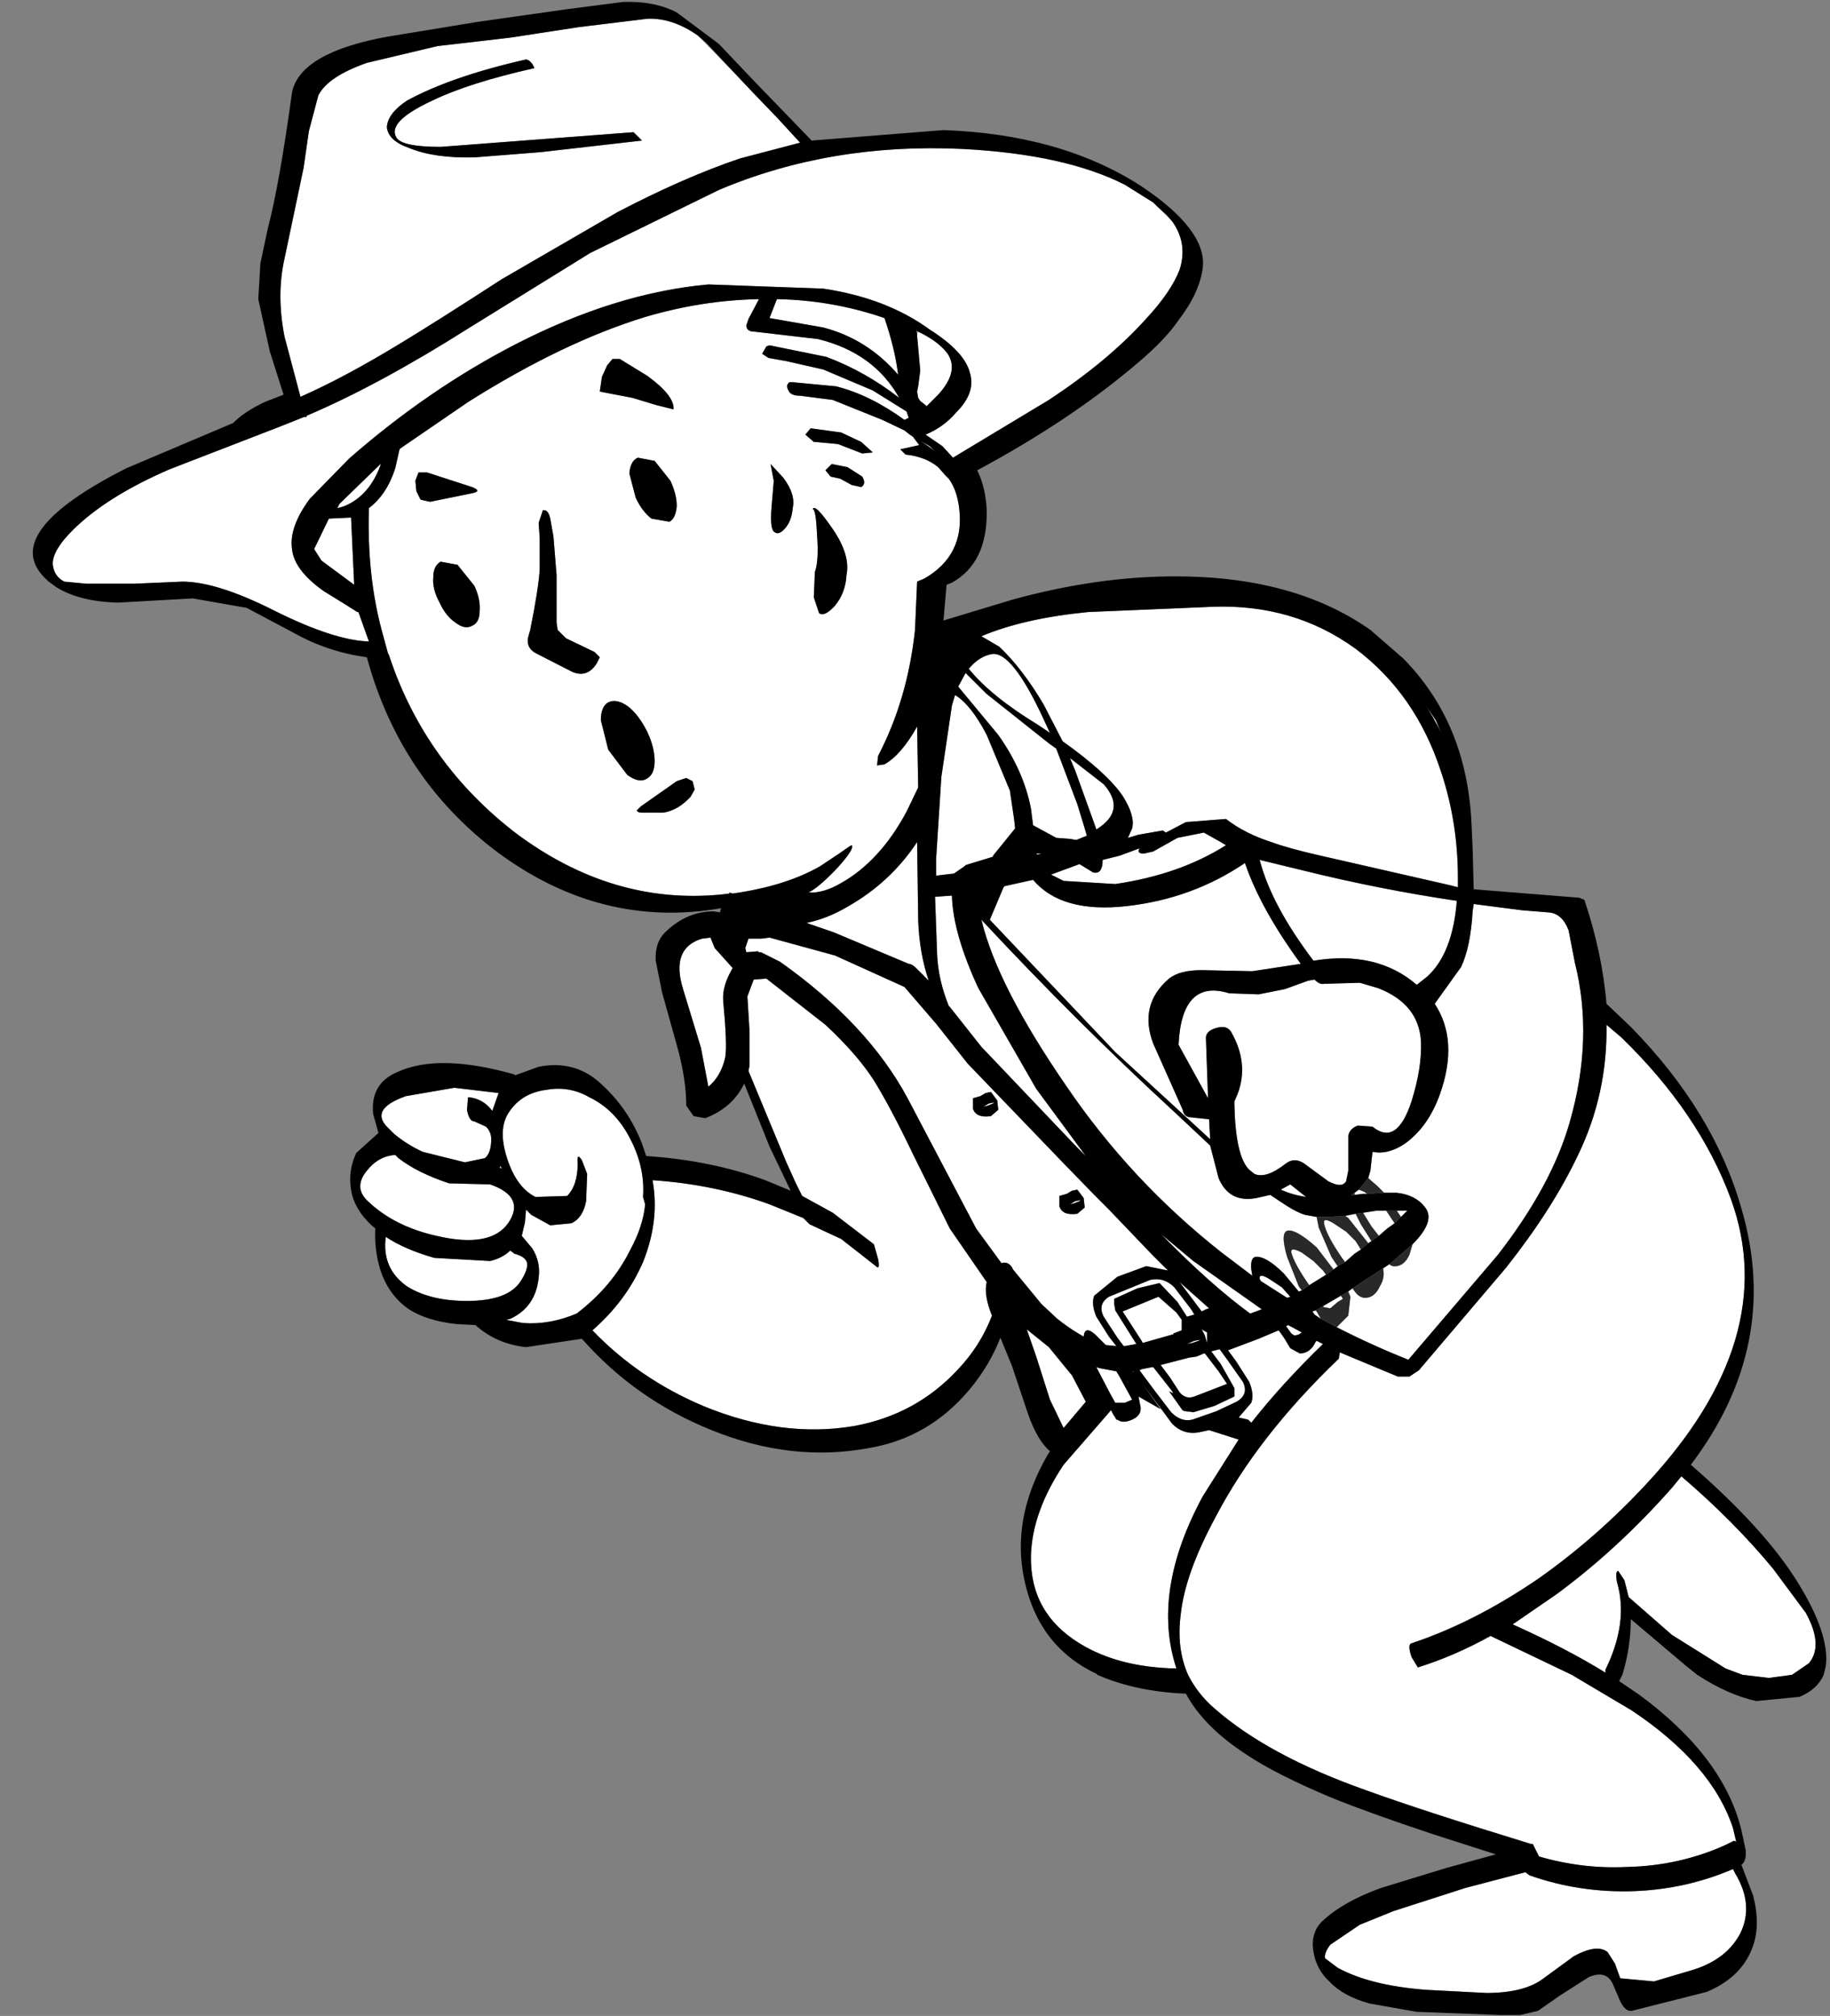 <?xml version="1.0" encoding="UTF-8"?>
<svg xmlns="http://www.w3.org/2000/svg" xmlns:xlink="http://www.w3.org/1999/xlink" width="128pt" height="141pt" viewBox="0 0 128 141" version="1.1">
<rect x="0" y="0" width="128" height="141" fill="#808080" stroke="none"/>
<g id="surface1">
<path style=" stroke:none;fill-rule:nonzero;fill:rgb(100%,100%,100%);fill-opacity:1;" d="M 80.887 14.387 L 81.992 15.488 C 82.727 16.516 82.898 17.641 82.508 18.867 C 82.113 19.895 81.328 21.047 80.148 22.316 C 78.379 24.277 76.117 26.16 73.363 27.973 L 66.656 32.012 L 65.918 31.207 L 64.738 30.398 C 65.574 30.055 66.285 29.539 66.875 28.855 C 67.809 27.926 68.129 26.996 67.836 26.062 C 67.59 25.086 66.656 24.082 65.031 23.051 C 63.016 21.582 60.535 20.629 57.586 20.188 L 49.547 19.895 C 45.223 20.285 40.727 21.68 36.055 24.082 C 31.977 26.188 28.094 28.855 24.406 32.086 L 21.676 34.879 C 20.695 36.199 20.277 37.375 20.426 38.402 C 20.523 39.383 21.258 40.363 22.637 41.34 L 24.184 42.297 L 24.996 42.809 L 25.07 42.809 L 25.805 44.867 C 24.184 44.816 21.996 44.109 19.246 42.738 C 16.539 41.367 14.379 40.68 12.754 40.68 L 9.363 40.828 L 6.047 40.828 L 4.496 40.68 C 4.008 40.434 3.734 40.02 3.688 39.43 C 3.688 38.793 4.152 38.012 5.086 37.082 C 6.66 35.516 8.922 34.094 11.871 32.82 L 19.465 29.883 L 21.309 29.148 C 21.406 29.199 21.457 29.172 21.457 29.074 C 24.797 27.656 28.559 25.625 32.738 22.98 L 41.289 17.691 L 50.285 13.285 C 55.496 11.082 61.172 10.125 67.316 10.418 C 72.086 10.664 75.871 11.496 78.672 12.918 L 80.664 14.164 L 80.887 14.387 M 3.098 40.387 L 3.391 40.68 L 3.906 41.047 L 3.098 40.387 M 84.203 58.234 L 85.383 58.895 L 85.75 59.117 C 83.59 60.488 81.008 61.391 78.008 61.832 L 74.395 61.613 L 73.512 61.172 L 75.504 60.438 L 76.461 61.023 C 76.902 61.125 77.125 60.828 77.125 60.145 L 78.305 59.852 L 79.703 59.336 C 79.559 59.582 79.656 59.703 80 59.703 L 80.664 59.555 L 82.359 58.602 L 84.203 58.234 M 81.547 58.234 L 81.328 58.086 L 79.633 58.383 L 78.895 58.602 L 79.188 57.941 C 79.336 57.352 79.113 56.594 78.523 55.664 C 77.789 54.586 76.387 53.312 74.324 51.844 L 72.996 49.273 C 72.012 47.609 70.98 46.262 69.898 45.234 L 68.645 44.5 C 70.613 43.668 73.094 43.105 76.094 42.809 L 84.793 42.441 C 88.578 42.297 91.922 43.273 94.82 45.379 C 97.621 47.484 99.613 50.352 100.793 53.973 C 101.578 56.324 101.973 58.797 101.973 61.391 L 101.973 62.055 L 101.383 61.906 L 92.387 59.852 C 90.863 59.508 89.707 59.188 88.922 58.895 C 87.691 58.504 86.637 57.965 85.75 57.281 L 82.949 57.5 L 81.547 58.234 M 90.984 67.414 L 87.594 67.93 L 84.055 67.855 C 83.023 67.855 82.262 68.051 81.77 68.445 C 80.344 69.668 79.977 71.184 80.664 72.996 L 82.727 77.625 C 82.777 77.918 82.926 78.09 83.172 78.137 L 84.57 78.285 L 84.645 79.68 L 78.008 73.586 L 69.234 64.332 L 70.195 62.055 L 70.266 61.98 L 72.258 61.539 C 73.586 63.105 75.773 63.719 78.82 63.375 C 81.867 63.031 84.621 62.027 87.078 60.363 C 87.816 62.52 89.117 64.867 90.984 67.414 M 91.133 60.879 C 94.672 61.758 98.262 62.469 101.898 63.008 C 101.703 65.457 101.016 67.219 99.836 68.297 L 99.098 68.883 C 97.23 67.27 94.82 66.707 91.871 67.195 C 89.906 64.602 88.652 62.25 88.109 60.145 L 91.133 60.879 M 101.676 53.312 C 101.039 51.551 100.203 49.961 99.172 48.539 L 100.426 50.375 L 101.676 53.312 M 95.703 82.398 L 95.852 81.883 L 96 80.562 C 96.738 80.711 97.5 80.512 98.285 79.977 C 99.367 79.191 100.18 78.039 100.719 76.523 C 101.605 74.027 101.48 71.922 100.352 70.207 L 102.195 67.637 C 102.637 66.707 102.906 65.406 103.004 63.742 L 103.078 63.23 L 106.469 63.668 L 108.312 63.816 C 108.953 63.863 109.418 64.281 109.715 65.066 L 110.156 67.34 C 111.043 70.867 110.918 74.59 109.789 78.504 C 108.953 81.445 107.281 84.527 104.773 87.762 L 98.508 95.105 C 96.785 94.418 95.113 93.66 93.492 92.828 L 94.305 92.02 L 94.453 90.699 L 94.305 90.332 L 94.598 90.109 L 94.82 90.406 C 95.016 90.648 95.238 90.773 95.484 90.773 C 95.926 90.773 96.27 90.504 96.516 89.965 C 96.762 89.57 96.836 89.156 96.738 88.715 L 97.18 88.422 C 97.277 88.52 97.402 88.566 97.547 88.566 C 97.992 88.566 98.336 88.301 98.582 87.762 L 98.801 87.027 C 99.883 85.949 100.18 85.09 99.688 84.457 C 99.246 83.867 98.582 83.523 97.695 83.426 L 96.812 83.426 L 96.367 82.984 L 95.703 82.398 M 92.387 92.242 L 91.945 91.945 L 91.797 91.727 L 92.02 91.652 L 92.094 91.727 L 92.387 92.242 M 92.535 91.359 L 93.789 90.625 L 93.934 90.844 L 93.566 91.066 L 93.051 91.508 L 92.609 91.434 L 92.535 91.359 M 95.633 83.5 L 95.336 83.5 L 94.746 83.574 L 94.746 83.426 L 95.043 83.207 L 95.41 83.352 L 95.633 83.5 M 113.402 72.555 C 117.039 76.082 119.594 79.852 121.07 83.867 C 123.43 90.379 121.461 97.016 115.172 103.773 C 112.859 106.27 110.352 108.473 107.648 110.383 C 104.652 112.438 101.676 113.957 98.727 114.938 C 98.531 114.984 98.531 115.305 98.727 115.891 L 99.172 116.625 C 100.891 116.086 102.586 115.352 104.258 114.422 L 109.934 117.141 L 114.137 119.637 C 117.875 122.133 120.234 124.875 121.215 127.863 L 121.438 128.816 L 121.289 128.746 L 120.699 129.039 C 118.539 130.016 116.227 130.531 113.77 130.582 C 111.703 130.68 109.664 130.434 107.648 129.848 L 107.207 128.965 L 107.059 128.965 C 101.949 127.398 98.113 126.148 95.559 125.219 C 90.984 123.602 87.445 121.691 84.941 119.488 C 84.152 118.805 83.539 118.02 83.098 117.141 C 82.555 115.914 82.383 114.52 82.582 112.953 C 82.777 111.043 83.59 108.766 85.016 106.121 C 86.98 102.352 89.855 98.656 93.641 95.031 L 93.715 94.59 L 97.77 96.281 L 98.582 96.281 L 99.246 95.84 L 105.363 88.641 C 107.527 85.898 109.199 83.281 110.379 80.781 C 111.754 77.941 112.418 74.906 112.367 71.676 L 113.402 72.555 M 96.367 69.105 C 98.285 69.84 99.293 71.086 99.391 72.852 C 99.441 74.074 99.219 75.469 98.727 77.035 C 98.039 79.141 97.129 79.73 96 78.801 L 94.969 78.727 C 94.574 78.875 94.352 79.117 94.305 79.461 L 94.305 81.883 L 94.156 82.617 C 93.961 82.961 93.543 82.961 92.902 82.617 L 91.207 81.371 C 90.766 81.078 90.348 81.078 89.953 81.371 C 89.02 82.105 88.281 82.352 87.742 82.105 L 87.375 81.812 C 86.734 81.176 86.391 79.656 86.34 77.258 L 86.34 77.035 L 86.562 76.523 C 87.102 75.102 86.957 73.66 86.121 72.188 C 85.922 71.848 85.578 71.75 85.086 71.895 C 84.547 72.043 84.301 72.312 84.352 72.703 L 84.496 76.816 L 82.434 73.07 C 82.582 69.984 83.762 68.785 85.973 69.473 L 88.035 69.547 L 89.879 69.18 L 91.504 68.59 L 91.945 68.516 C 92.191 68.762 92.41 68.859 92.609 68.812 L 95.113 68.738 L 96.367 69.105 M 94.082 88.273 L 93.863 87.98 C 93.125 86.902 92.707 86.094 92.609 85.559 C 92.559 85.262 92.781 85.262 93.273 85.559 L 94.156 86.145 L 94.82 86.805 L 95.188 87.395 L 94.746 87.688 L 94.082 88.273 M 95.703 86.953 L 94.305 85.191 L 94.082 85.043 L 94.82 84.895 L 95.188 85.629 L 95.926 86.805 L 95.703 86.953 M 92.094 85.117 L 92.238 85.852 L 93.125 87.906 L 93.566 88.566 L 93.273 88.789 L 92.094 87.246 C 91.16 86.414 90.496 86.023 90.102 86.07 C 89.707 86.121 89.684 86.73 90.027 87.906 L 90.84 89.965 L 91.059 90.258 L 90.84 90.332 L 89.805 89.082 C 88.973 88.25 88.309 87.859 87.816 87.906 C 87.57 87.957 87.473 88.25 87.52 88.789 L 87.594 89.23 L 85.457 87.613 C 81.23 84.285 77.617 80.414 74.617 76.008 C 71.375 71.309 69.383 67.414 68.645 64.332 C 73.168 69.18 77.664 73.66 82.137 77.77 L 84.645 80.121 L 85.234 82.398 C 85.727 83.574 86.613 84.039 87.891 83.793 L 88.848 83.574 L 89.953 84.309 C 90.496 84.652 90.938 84.871 91.281 84.969 L 92.094 85.117 M 96.441 86.438 L 95.926 85.777 L 95.336 84.824 L 96.297 84.676 L 96.957 84.676 L 97.547 85.559 L 97.031 85.926 L 96.441 86.438 M 97.695 84.676 L 98.434 84.676 L 97.992 85.117 L 97.695 84.676 M 89.586 83.207 L 90.25 82.84 L 91.355 83.719 C 90.715 83.621 90.125 83.453 89.586 83.207 M 91.574 89.891 C 90.887 88.91 90.469 88.152 90.324 87.613 C 90.273 87.32 90.52 87.32 91.059 87.613 L 91.871 88.199 L 92.535 88.863 L 92.754 89.156 L 91.574 89.891 M 89.66 90.039 L 90.25 90.699 L 90.027 90.773 L 88.184 89.598 L 88.109 89.449 C 88.062 89.156 88.281 89.156 88.773 89.449 L 89.66 90.039 M 88.035 93.637 L 89.438 93.047 L 89.805 93.562 L 90.25 94.297 L 90.914 94.664 C 91.402 94.664 91.773 94.395 92.02 93.855 L 92.094 93.781 L 92.535 94.004 C 90.617 95.863 88.945 97.699 87.52 99.512 L 87.301 99.293 L 86.637 99.145 L 87.52 98.117 C 87.668 97.727 87.617 97.234 87.375 96.648 L 86.488 95.254 L 85.898 94.445 L 88.035 93.637 M 85.309 94.371 L 85.898 95.18 L 86.93 96.648 C 87.227 97.234 87.078 97.699 86.488 98.043 L 85.086 98.703 L 83.613 99.219 C 83.023 99.465 82.457 99.316 81.918 98.777 L 80.738 97.234 L 79.703 95.84 L 79.852 95.766 L 80.59 95.621 L 80.664 95.621 L 81.992 97.309 L 82.066 97.457 L 81.77 97.309 L 82.656 98.559 C 82.703 98.656 82.801 98.703 82.949 98.703 L 83.172 98.777 L 83.023 98.703 L 83.465 98.777 L 84.941 98.336 L 86.34 97.676 L 86.34 97.09 L 85.383 95.398 L 84.719 94.516 L 85.309 94.371 M 90.84 93.344 L 90.543 93.414 L 90.324 93.27 L 89.953 92.754 L 90.102 92.68 L 91.059 93.195 L 90.84 93.344 M 87.445 91.875 C 85.629 90.551 83.59 88.738 81.328 86.438 L 81.18 86.293 L 83.465 88.199 L 88.258 91.578 L 87.445 91.875 M 78.156 89.301 L 76.535 90.625 C 76.387 91.016 76.438 91.508 76.684 92.094 L 77.566 93.488 L 78.082 94.148 L 77.344 94.078 L 76.609 93.344 C 76.117 92.902 75.848 92.949 75.797 93.488 L 75.43 93.27 C 74.938 92.977 74.445 92.633 73.953 92.242 L 72.848 91.211 L 70.855 88.789 L 70.785 88.641 C 70.586 88.348 70.34 88.25 70.047 88.348 L 68.277 85.926 L 63.484 76.816 C 61.617 73.34 58.641 70.156 54.562 67.27 L 53.234 66.605 L 53.086 66.605 L 53.016 66.535 L 52.203 66.605 L 52.129 66.312 L 52.352 65.652 L 53.234 65.652 L 53.824 65.578 L 58.395 66.828 L 63.262 69.031 L 65.477 71.602 L 67.688 74.395 L 74.469 81.445 L 76.684 83.719 L 77.566 84.602 L 80.59 87.762 L 81.695 88.863 L 80.223 88.566 L 80.148 88.566 L 78.156 89.301 M 78.008 91.652 L 79.484 94.004 L 78.672 94.148 L 78.598 94.148 L 78.156 93.562 L 77.199 92.094 C 76.902 91.508 77.027 91.039 77.566 90.699 L 80.441 89.523 C 81.082 89.375 81.648 89.547 82.137 90.039 L 83.316 91.578 L 83.539 91.945 L 83.023 92.094 L 82.359 91.066 L 81.105 89.742 L 79.559 90.109 L 77.934 90.844 L 77.934 91.211 L 78.008 91.652 M 79.926 93.93 L 79.852 93.781 L 78.523 91.727 L 81.031 90.699 L 82.285 91.801 L 82.656 92.312 L 82.656 93.047 L 82.066 93.27 L 82.066 93.344 L 81.992 93.344 L 79.926 93.93 M 84.055 91.727 L 83.391 90.844 L 82.508 89.672 L 84.57 91.508 L 84.352 91.578 L 84.055 91.727 M 84.426 93.195 L 84.426 93.93 L 84.277 93.414 L 84.055 92.977 L 84.426 93.195 M 83.836 93.781 L 83.391 93.93 L 83.023 94.004 L 83.539 93.781 L 83.98 93.711 L 83.836 93.781 M 84.203 94.664 L 84.277 94.664 L 85.234 95.914 L 85.824 96.793 L 83.539 97.676 C 83.145 97.824 82.801 97.727 82.508 97.383 L 81.844 96.355 L 81.18 95.473 L 83.172 94.957 L 83.688 94.883 L 84.203 94.664 M 79.262 95.914 L 80.738 97.895 L 81.992 99.586 C 82.531 100.125 83.172 100.32 83.906 100.172 L 84.57 100.027 L 86.637 100.688 L 84.129 104.652 C 81.719 109.109 81.105 113.125 82.285 116.699 C 79.582 116.648 77.32 116.062 75.504 114.938 C 73.191 113.516 72.062 111.484 72.109 108.84 C 72.16 106.785 72.922 104.652 74.395 102.449 L 77.715 98.629 L 77.863 98.926 L 78.008 99.145 L 78.082 99.293 L 78.156 99.293 C 78.402 99.488 78.746 99.488 79.188 99.293 C 79.633 99.098 79.828 98.801 79.777 98.41 L 79.633 97.676 L 81.18 98.559 L 79.336 95.988 L 79.188 95.914 L 79.262 95.914 M 78.305 96.281 L 79.188 97.895 L 78.672 98.117 L 78.008 98.117 L 77.641 97.457 L 76.684 95.621 L 76.902 95.691 L 78.082 95.914 L 78.305 96.281 M 97.477 133.664 L 102.488 132.051 L 106.691 130.949 L 106.984 131.168 C 109.344 132 111.805 132.367 114.359 132.27 C 116.77 132.172 119.055 131.656 121.215 130.727 L 121.363 131.02 C 122.25 132.488 122.371 133.887 121.734 135.207 C 121.094 136.434 119.988 137.289 118.414 137.777 L 115.688 138.586 L 113.328 138.367 L 112.957 137.336 L 112.441 136.531 C 111.949 136.137 111.164 136.234 110.082 136.824 L 107.871 138.441 C 106.984 139.074 105.684 139.395 103.965 139.395 L 99.762 139.176 C 97.156 138.977 95.09 138.465 93.566 137.633 L 92.684 136.969 C 92.633 136.727 92.754 136.406 93.051 136.016 L 95.113 134.621 L 97.477 133.664 M 126.305 112.805 C 127.141 114.324 127.215 115.5 126.523 116.332 L 125.344 117.141 L 123.723 117.359 L 121.879 117.141 L 120.699 116.699 L 116.941 114.348 L 113.918 111.703 L 113.621 110.527 L 113.18 109.867 C 113.031 109.918 113.008 110.188 113.105 110.676 C 113.648 112.535 113.375 114.57 112.297 116.773 L 112.297 116.992 C 110.477 115.867 108.312 114.738 105.805 113.613 L 108.902 111.484 C 111.754 109.379 114.434 106.906 116.941 104.066 L 117.605 103.258 C 120.062 105.363 122.199 107.52 124.02 109.723 L 126.305 112.805 M 51.465 5.203 L 52.645 6.453 L 54.34 8.215 L 55.965 9.98 L 51.762 11.082 C 49.156 11.961 46.305 13.211 43.207 14.828 L 35.098 19.527 C 32 21.535 29.641 23.027 28.02 24.008 C 25.363 25.625 23.027 26.871 21.016 27.754 L 19.906 23.566 C 19.516 21.609 19.516 19.773 19.906 18.059 L 21.234 11.742 L 21.605 9.172 L 22.266 6.672 C 22.711 5.793 23.84 5.035 25.66 4.398 L 30.598 3.223 L 35.688 2.633 L 40.48 1.898 L 45.273 1.312 C 46.453 1.262 47.633 1.656 48.812 2.488 L 51.465 5.203 M 54.34 20.922 C 56.945 20.973 59.453 21.414 61.863 22.246 C 62.352 23.664 62.672 24.988 62.82 26.211 C 61.395 24.547 59.648 23.445 57.586 22.906 L 53.824 22.246 L 54.34 20.922 M 53.309 24.742 L 53.75 25.035 L 55.004 25.258 L 57.586 25.844 L 61.051 27.312 L 63.41 28.781 L 63.559 29.223 L 63.262 29.367 C 61.641 28.195 60.043 27.41 58.469 27.02 L 55.375 26.727 L 55.227 26.727 C 55.027 26.871 55.004 27.066 55.152 27.312 C 55.25 27.559 55.52 27.68 55.965 27.68 L 58.25 27.973 L 61.715 29.367 L 63.262 30.105 L 63.633 30.398 L 63.852 30.543 L 64.297 31.133 L 62.969 31.426 L 63.336 31.793 C 64.27 31.891 65.031 32.184 65.621 32.676 L 66.137 33.262 L 66.359 33.48 C 66.754 34.02 67 34.73 67.098 35.613 C 67.344 37.766 66.531 39.383 64.664 40.461 L 64.148 40.68 L 64 44.059 C 63.656 47.289 62.797 50.227 61.418 52.871 L 61.344 53.535 L 61.863 53.461 C 62.648 53.02 63.41 52.137 64.148 50.816 L 64.223 55.074 L 63.41 56.766 C 62.18 59.066 60.656 60.73 58.84 61.758 C 58.004 62.25 57.242 62.469 56.555 62.422 L 56.699 62.348 C 57.191 62.055 57.832 61.492 58.617 60.656 C 59.402 59.777 59.723 59.262 59.574 59.117 L 59.43 59.188 L 58.691 59.703 L 57.363 60.586 C 55.742 61.516 53.703 62.152 51.246 62.496 L 51.023 62.422 L 51.023 62.496 L 50.434 62.566 C 45.371 63.059 40.602 61.637 36.129 58.309 C 31.902 55.074 28.953 50.988 27.281 46.043 L 27.207 45.82 L 27.133 45.676 L 26.691 44.059 C 26.004 41.465 25.707 38.625 25.805 35.539 C 26.641 34.902 27.258 33.973 27.648 32.746 L 27.945 31.426 L 28.02 31.352 L 32.738 28.121 C 37.16 25.328 41.289 23.348 45.125 22.172 C 47.777 21.387 50.434 20.973 53.086 20.922 L 52.352 22.316 L 52.203 22.758 C 52.203 23.051 52.398 23.199 52.793 23.199 L 57.215 23.715 C 59.82 24.352 61.715 25.723 62.895 27.828 C 61.32 26.602 59.625 25.648 57.805 24.961 L 53.824 24.152 L 53.605 24.227 L 53.309 24.742 M 56.996 30.91 L 58.617 31.059 L 60.312 31.719 L 61.051 31.645 L 60.238 30.91 L 58.84 30.25 L 56.699 29.957 L 56.332 30.398 L 56.922 30.91 L 56.996 30.91 M 64.148 23.348 L 64.223 23.199 C 65.156 23.641 65.844 24.152 66.285 24.742 C 66.828 25.574 66.605 26.527 65.621 27.605 L 64.812 28.414 L 64.738 28.34 L 64.367 28.047 L 64.223 27.828 L 64.148 27.387 L 64.223 27.02 L 64.367 25.918 L 64.148 23.492 L 64.148 23.348 M 65.031 31.207 L 65.402 31.574 L 65.031 31.277 L 64.367 30.84 L 65.031 31.207 M 36.719 4.176 C 33.277 4.961 30.523 5.914 28.461 7.039 C 27.574 7.629 27.109 8.242 27.059 8.879 C 27.109 9.512 27.625 10.004 28.609 10.348 C 29.789 10.836 31.312 11.055 33.18 11.008 L 37.824 10.641 L 44.902 9.832 L 44.312 9.246 L 30.82 10.273 C 29 10.273 27.969 10.051 27.723 9.613 C 27.281 8.879 28.117 8.02 30.23 7.039 C 31.949 6.207 34.336 5.449 37.383 4.766 L 37.234 4.469 C 37.039 4.227 36.867 4.129 36.719 4.176 M 42.469 25.551 L 42.102 26.359 L 41.953 27.387 L 42.691 27.531 L 44.238 27.828 L 45.934 28.34 L 47.113 28.633 C 47.164 28 46.551 27.215 45.273 26.285 L 43.355 25.109 L 42.84 25.109 L 42.469 25.551 M 44.609 32.012 C 44.266 32.16 44.066 32.527 44.02 33.113 L 44.461 34.805 C 44.754 35.441 45.125 35.93 45.566 36.273 L 46.82 36.492 C 47.113 36.348 47.289 35.98 47.336 35.391 C 47.336 34.852 47.188 34.266 46.895 33.629 L 45.789 32.234 L 44.609 32.012 M 38.711 37.523 L 38.488 36.273 C 38.391 35.832 38.219 35.637 37.973 35.688 L 37.676 36.566 L 37.75 37.668 L 37.75 39.797 C 37.703 40.68 37.48 42.102 37.086 44.059 L 36.941 44.574 C 36.84 45.062 37.016 45.43 37.457 45.676 L 40.035 46.996 C 40.727 47.289 41.289 47.094 41.734 46.41 L 41.953 45.969 L 41.586 45.602 L 39.594 44.645 L 39.004 44.059 L 38.93 43.543 L 38.93 40.238 L 38.711 37.523 M 33.031 34.07 L 29.863 33.043 L 29.273 33.043 L 29.051 33.629 L 29.125 34.363 L 29.418 34.949 L 30.082 35.098 L 32.957 34.512 C 33.5 34.414 33.523 34.266 33.031 34.07 M 33.18 40.973 L 32 39.504 L 30.82 39.285 C 30.477 39.48 30.305 39.848 30.305 40.387 C 30.254 40.926 30.402 41.512 30.746 42.148 C 31.043 42.785 31.41 43.25 31.852 43.543 C 32.297 43.887 32.688 43.961 33.031 43.766 C 33.375 43.617 33.547 43.273 33.547 42.738 C 33.598 42.199 33.477 41.609 33.18 40.973 M 42.543 49.125 C 42.199 49.324 42.027 49.738 42.027 50.375 L 42.543 52.434 L 43.871 54.195 C 44.41 54.586 44.855 54.684 45.199 54.488 C 45.59 54.293 45.789 53.875 45.789 53.238 C 45.789 52.602 45.617 51.918 45.273 51.184 C 44.879 50.398 44.438 49.812 43.945 49.422 C 43.402 49.027 42.938 48.93 42.543 49.125 M 26.617 32.527 C 26.176 33.75 25.488 34.633 24.555 35.172 C 24.207 35.367 23.891 35.488 23.594 35.539 L 23.742 35.246 L 26.617 32.453 L 26.617 32.527 M 24.555 36.199 L 24.773 40.902 L 22.488 39.211 L 21.973 38.402 L 23.004 36.273 L 24.555 36.199 M 44.535 56.691 C 44.582 56.789 44.707 56.84 44.902 56.84 L 46.379 56.84 C 47.066 56.742 47.703 56.375 48.297 55.738 L 48.59 55.223 L 48.441 54.637 L 48 54.414 L 47.336 54.637 L 44.828 56.398 L 44.535 56.691 M 66.801 48.613 C 67.539 49.055 68.277 49.984 69.016 51.402 L 70.637 55.297 L 70.93 57.281 L 71.004 57.941 L 69.457 59.852 L 69.457 59.922 L 67.762 60.438 L 67.539 60.512 L 67.465 60.586 L 66.727 61.098 L 65.477 61.246 L 65.477 60.07 L 65.844 54.34 L 66.582 49.348 L 66.801 48.613 M 69.016 48.539 L 73.363 51.992 L 73.879 52.359 L 75.355 56.25 L 75.871 57.941 L 76.02 58.453 L 75.281 58.75 L 74.84 58.676 L 73.879 58.602 L 72.258 57.719 L 72.109 56.543 C 71.766 54.781 71.004 53.066 69.824 51.402 L 67.023 48.023 L 67.539 47.07 L 69.016 48.539 M 69.383 45.746 C 70.316 45.602 71.52 47.117 72.996 50.301 L 73.438 51.258 L 72.555 50.668 C 70.391 49.348 68.793 48.051 67.762 46.777 C 68.25 46.188 68.793 45.848 69.383 45.746 M 60.312 33.336 L 59.281 32.676 L 58.176 32.453 L 57.734 32.895 L 58.102 33.336 L 58.766 33.48 L 59.574 33.922 L 60.238 34.07 C 60.484 33.922 60.512 33.68 60.312 33.336 M 54.785 33.41 L 53.898 32.453 L 54.121 33.629 L 53.973 35.391 C 53.875 36.52 53.949 37.129 54.195 37.227 C 54.391 37.375 54.637 37.277 54.93 36.934 C 55.227 36.59 55.398 36.125 55.445 35.539 C 55.594 34.902 55.375 34.191 54.785 33.41 M 56.996 40.02 L 56.922 41.781 L 57.289 42.883 C 57.535 43.078 57.906 42.906 58.395 42.371 C 58.887 41.781 59.16 41.07 59.207 40.238 C 59.402 39.309 59.086 38.23 58.25 37.008 C 57.414 35.785 56.945 35.32 56.848 35.613 C 56.996 35.613 57.094 36.199 57.145 37.375 C 57.242 38.598 57.191 39.48 56.996 40.02 M 49.695 65.578 L 49.992 66.312 L 51.246 67.707 C 50.754 68.543 50.531 69.301 50.582 69.984 C 50.777 72.043 50.828 73.363 50.727 73.953 C 50.531 74.832 50.137 75.52 49.547 76.008 L 49.031 73.293 L 47.777 69.18 C 47.188 67.27 47.633 66.094 49.105 65.652 L 49.695 65.578 M 56.406 64.551 C 57.387 64.355 58.371 63.965 59.355 63.375 C 61.32 62.25 62.918 60.758 64.148 58.895 L 64.223 64.332 C 64.27 65.848 64.516 67.27 64.957 68.59 L 64.074 67.707 C 63.879 67.512 63.703 67.414 63.559 67.414 L 58.324 65.211 L 56.406 64.551 M 74.84 53.02 L 77.199 54.855 C 78.281 56.078 78.109 57.133 76.684 58.016 L 76.609 57.793 L 75.207 53.902 L 74.84 53.02 M 65.547 62.715 L 66.582 62.641 C 66.629 64.402 67.246 66.559 68.426 69.105 L 72.48 76.156 L 75.945 80.855 L 75.355 80.27 L 68.645 73.219 L 66.434 70.426 L 66.359 70.352 C 65.867 69.129 65.598 67.93 65.547 66.754 L 65.402 62.715 L 65.547 62.715 M 72.48 59.703 L 72.848 59.703 L 72.555 59.777 L 72.48 59.703 M 68.57 76.668 L 68.055 76.816 L 68.055 77.551 C 68.203 77.992 68.621 78.164 69.309 78.066 L 69.824 77.625 L 69.75 76.965 L 69.309 76.375 L 68.941 76.449 L 68.57 76.668 M 69.16 77.184 L 69.531 77.109 L 69.457 77.184 L 69.086 77.332 L 68.793 77.402 L 69.16 77.184 M 74.617 83.5 L 74.102 83.648 L 74.102 84.383 C 74.25 84.824 74.668 84.992 75.355 84.895 L 75.871 84.457 L 75.797 83.793 L 75.355 83.207 L 74.984 83.281 L 74.617 83.5 M 74.84 84.234 L 75.207 84.016 L 75.574 83.941 L 75.504 84.016 L 75.133 84.16 L 74.84 84.234 M 61.125 75.566 C 61.91 76.84 62.82 78.555 63.852 80.711 L 66.434 85.926 L 69.016 89.672 C 68.867 90.258 68.988 91.039 69.383 92.02 C 68.84 93.441 68.031 94.715 66.949 95.84 C 65.031 97.895 62.648 99.195 59.797 99.73 C 56.406 100.32 52.867 99.855 49.18 98.336 C 46.18 97.062 43.602 95.301 41.438 93.047 C 43.012 91.676 44.191 90.086 44.977 88.273 C 45.762 86.316 45.984 84.406 45.641 82.547 C 48.539 82.742 51.27 83.305 53.824 84.234 L 56.184 85.191 L 56.625 85.629 L 58.84 86.66 L 61.273 88.566 C 61.469 88.766 61.52 88.594 61.418 88.055 L 61.125 87.027 L 58.25 84.824 L 56.109 83.648 L 55.668 82.766 L 55.004 81.297 L 52.352 74.906 L 52.426 74.539 L 52.426 72.117 L 52.277 69.691 L 52.719 68.516 L 53.605 68.445 L 57.734 71.676 C 59.207 73.047 60.34 74.344 61.125 75.566 M 71.816 92.977 L 73.363 94.223 L 74.984 96.207 L 75.945 98.043 L 74.395 99.879 L 73.438 97.895 L 72.48 94.883 L 71.816 92.977 M 35.613 77.77 C 36.203 76.891 37.062 76.375 38.195 76.23 C 39.273 76.031 40.281 76.203 41.215 76.742 C 42.445 77.332 43.402 78.309 44.094 79.68 C 44.781 81.004 45.074 82.352 44.977 83.719 L 45.125 84.234 C 45.027 85.262 44.684 86.316 44.094 87.395 C 43.258 89.105 42.004 90.602 40.332 91.875 C 39.055 92.41 37.801 92.633 36.57 92.535 L 35.391 92.312 L 35.688 92.242 C 36.867 91.703 37.531 90.746 37.676 89.375 C 37.777 88.641 37.629 87.957 37.234 87.32 L 36.496 86.438 L 36.719 85.484 L 36.793 84.602 L 37.16 84.969 L 38.488 85.703 L 39.965 85.559 C 40.504 85.312 40.848 84.797 40.996 84.016 L 41.07 82.105 L 40.699 81.148 C 40.453 80.758 40.355 80.832 40.406 81.371 C 40.406 82.398 40.16 83.156 39.668 83.648 L 37.457 83.719 C 36.57 83.281 35.906 82.375 35.465 81.004 C 35.023 79.633 35.07 78.555 35.613 77.77 M 33.18 78.434 L 33.992 78.801 C 34.238 79.043 34.359 79.34 34.359 79.68 C 34.359 80.316 34.211 80.758 33.918 81.004 L 32.516 81.297 L 29.566 80.562 C 28.828 80.219 28.164 79.805 27.574 79.312 L 27.355 79.094 L 27.059 78.801 C 26.273 77.969 26.715 77.258 28.387 76.668 L 31.777 76.082 L 34.875 76.449 L 34.434 77.699 C 33.992 77.109 33.426 76.793 32.738 76.742 L 32.664 77.625 C 32.762 78.164 32.934 78.434 33.18 78.434 M 34.949 81.664 L 35.023 81.516 L 35.023 81.59 L 35.098 81.738 L 34.949 81.664 M 35.539 85.559 C 34.703 86.73 33.031 87.027 30.523 86.438 C 28.559 85.996 26.961 85.191 25.734 84.016 C 25.043 83.379 25.02 82.668 25.66 81.883 C 26.199 81.199 26.863 80.832 27.648 80.781 L 27.871 81.004 C 28.754 81.688 29.934 82.277 31.41 82.766 L 34.285 82.84 C 35.957 83.426 36.375 84.332 35.539 85.559 M 30.379 87.98 L 34.285 88.199 C 34.875 88.055 35.344 87.809 35.688 87.465 L 35.98 87.688 C 36.523 87.832 36.816 88.055 36.867 88.348 C 36.914 88.641 36.77 89.059 36.426 89.598 C 35.836 90.527 34.582 90.992 32.664 90.992 C 30.941 90.992 29.543 90.648 28.461 89.965 C 27.281 89.133 26.789 87.98 26.984 86.512 C 27.871 87.098 29 87.59 30.379 87.98 "/>
<path style=" stroke:none;fill-rule:nonzero;fill:rgb(0%,0%,0%);fill-opacity:1;" d="M 81.992 15.488 L 81.621 15.047 L 80.887 14.387 L 80.664 14.164 L 78.672 12.918 C 75.871 11.496 72.086 10.664 67.316 10.418 C 61.172 10.125 55.496 11.082 50.285 13.285 L 41.289 17.691 L 32.738 22.98 C 28.559 25.625 24.797 27.656 21.457 29.074 C 21.457 29.172 21.406 29.199 21.309 29.148 L 19.465 29.883 L 11.871 32.82 C 8.922 34.094 6.66 35.516 5.086 37.082 C 4.152 38.012 3.688 38.793 3.688 39.43 C 3.734 40.02 4.008 40.434 4.496 40.68 L 6.047 40.828 L 9.363 40.828 L 12.754 40.68 C 14.379 40.68 16.539 41.367 19.246 42.738 C 21.996 44.109 24.184 44.816 25.805 44.867 L 25.07 42.809 L 24.996 42.809 L 24.184 42.297 L 22.637 41.34 C 21.258 40.363 20.523 39.383 20.426 38.402 C 20.277 37.375 20.695 36.199 21.676 34.879 L 24.406 32.086 C 28.094 28.855 31.977 26.188 36.055 24.082 C 40.727 21.68 45.223 20.285 49.547 19.895 L 57.586 20.188 C 60.535 20.629 63.016 21.582 65.031 23.051 C 66.656 24.082 67.59 25.086 67.836 26.062 C 68.129 26.996 67.809 27.926 66.875 28.855 C 66.285 29.539 65.574 30.055 64.738 30.398 L 65.918 31.207 L 66.656 32.012 L 73.363 27.973 C 76.117 26.16 78.379 24.277 80.148 22.316 C 81.328 21.047 82.113 19.895 82.508 18.867 C 82.898 17.641 82.727 16.516 81.992 15.488 M 3.098 40.387 C 1.031 38.281 2.949 35.734 8.848 32.746 L 16.297 29.59 C 16.836 29.051 17.574 28.562 18.508 28.121 L 19.836 27.605 L 18.875 24.594 L 18.066 20.922 L 18.211 18.426 L 18.727 16 C 19.27 13.945 19.836 10.762 20.426 6.453 C 20.816 4.594 23.055 3.297 27.133 2.559 L 33.402 1.531 L 39.594 0.652 L 43.574 0.137 C 45.051 0.086 46.305 0.332 47.336 0.871 L 50.285 3.074 L 52.793 5.719 L 56.773 9.832 L 65.992 9.098 C 71.445 9.293 76.043 10.59 79.777 12.988 C 82.875 15.047 84.324 16.957 84.129 18.719 C 83.98 19.895 83.418 21.117 82.434 22.391 C 81.844 23.273 80.887 24.277 79.559 25.402 C 76.461 28.047 72.727 30.543 68.352 32.895 C 68.742 33.68 68.965 34.609 69.016 35.688 C 69.062 38.133 68.25 39.824 66.582 40.754 L 66.211 40.902 L 65.992 43.398 L 70.855 41.93 C 74.789 40.852 78.574 40.312 82.211 40.312 C 87.766 40.312 92.312 41.562 95.852 44.059 L 98.137 46.043 C 101.137 49.078 102.734 52.969 102.93 57.719 L 103.004 59.336 L 103.078 62.199 L 110.453 62.789 L 110.82 62.934 C 111.656 65.434 112.172 67.855 112.367 70.207 L 114.066 71.82 C 117.949 75.789 120.527 80.023 121.805 84.527 C 123.676 90.895 122.496 96.867 118.266 102.449 C 121.758 105.484 124.266 108.254 125.789 110.75 C 127.262 113.148 127.902 115.082 127.703 116.551 L 127.559 117.141 C 127.262 117.824 126.699 118.34 125.863 118.684 L 122.84 118.977 C 121.512 118.684 120.137 118.07 118.711 117.141 L 117.973 116.551 L 114.066 113.246 C 114.066 114.57 113.867 115.867 113.477 117.141 L 113.254 117.582 L 114.656 118.535 C 118.586 121.426 120.973 124.582 121.805 128.012 L 122.102 129.406 C 122.152 129.895 122.051 130.238 121.805 130.434 L 122.617 132.562 C 122.914 133.691 122.961 134.695 122.766 135.574 C 122.371 137.289 121.242 138.539 119.375 139.32 L 114.137 140.645 C 113.844 140.691 113.574 140.473 113.328 139.98 L 112.887 138.953 C 112.59 138.121 112 137.902 111.113 138.293 L 109.051 139.613 L 107.574 140.645 L 106.324 140.938 L 104.996 140.938 L 99.098 140.715 L 95.777 140.129 C 94.551 139.785 93.617 139.273 92.977 138.586 C 92.387 138.047 92.02 137.363 91.871 136.531 C 91.723 135.648 91.922 134.938 92.461 134.398 C 93.445 133.469 94.82 132.688 96.59 132.051 L 101.16 130.652 L 104.625 129.699 L 100.277 128.305 C 97.328 127.324 94.941 126.469 93.125 125.734 C 90.566 124.656 88.625 123.676 87.301 122.797 C 85.234 121.473 83.785 120.027 82.949 118.461 C 80.59 118.363 78.523 117.922 76.754 117.141 L 76.684 117.066 C 73.781 115.695 72.062 113.27 71.52 109.793 C 71.129 107.199 71.691 104.555 73.215 101.863 L 73.438 101.496 C 72.848 101.004 72.332 100.125 71.891 98.852 L 70.785 95.547 L 69.973 93.562 C 69.48 94.836 68.77 96.035 67.836 97.16 C 65.965 99.414 63.633 100.785 60.828 101.273 C 57.191 101.961 53.504 101.543 49.77 100.027 C 46.23 98.605 43.207 96.477 40.699 93.637 L 36.793 94.223 C 35.418 94.078 34.238 93.562 33.254 92.68 L 31.926 92.609 C 30.551 92.461 29.445 92.117 28.609 91.578 C 27.676 90.941 27.012 90.039 26.617 88.863 C 26.324 87.934 26.199 86.953 26.25 85.926 C 25.414 85.238 24.871 84.457 24.625 83.574 C 24.383 82.547 24.48 81.566 24.922 80.637 L 26.469 79.242 L 26.102 77.918 C 25.953 76.5 26.52 75.52 27.797 74.98 C 29.715 74.098 32.418 74.148 35.906 75.129 L 36.055 75.199 L 37.676 74.613 C 39.398 74.27 40.871 74.688 42.102 75.863 C 43.332 76.988 44.266 78.359 44.902 79.977 L 45.199 80.855 C 48.195 81.051 50.973 81.613 53.531 82.547 L 55.301 83.281 L 53.824 80.195 L 52.055 75.789 C 51.516 76.914 50.605 77.723 49.328 78.211 L 48.516 78.066 L 48 77.332 C 48 76.156 47.805 74.832 47.41 73.363 L 46.305 69.398 L 45.863 67.195 C 45.812 66.312 46.059 65.629 46.598 65.137 C 47.582 64.207 48.688 63.742 49.918 63.742 L 50.359 63.816 L 50.434 63.523 C 44.828 64.5 39.594 63.18 34.727 59.555 C 30.207 56.129 27.184 51.598 25.66 45.969 C 23.84 45.723 22.145 45.16 20.57 44.277 L 17.254 42.516 L 13.492 41.855 L 8.258 42.148 C 6.438 42.102 4.988 41.734 3.906 41.047 L 3.391 40.68 L 3.098 40.387 M 93.492 92.828 C 95.113 93.66 96.785 94.418 98.508 95.105 L 104.773 87.762 C 107.281 84.527 108.953 81.445 109.789 78.504 C 110.918 74.59 111.043 70.867 110.156 67.34 L 109.715 65.066 C 109.418 64.281 108.953 63.863 108.312 63.816 L 106.469 63.668 L 103.078 63.23 L 103.004 63.742 C 102.906 65.406 102.637 66.707 102.195 67.637 L 100.352 70.207 C 101.48 71.922 101.605 74.027 100.719 76.523 C 100.18 78.039 99.367 79.191 98.285 79.977 C 97.5 80.512 96.738 80.711 96 80.562 L 95.852 81.883 L 95.703 82.398 L 95.043 83.207 L 94.746 83.426 L 94.523 83.574 L 94.746 83.574 L 95.336 83.5 L 95.633 83.5 L 96.812 83.426 L 97.695 83.426 C 98.582 83.523 99.246 83.867 99.688 84.457 C 100.18 85.09 99.883 85.949 98.801 87.027 L 97.18 88.422 L 96.738 88.715 L 95.262 89.672 L 94.598 90.109 L 94.305 90.332 L 93.789 90.625 L 92.535 91.359 L 92.02 91.652 L 91.797 91.727 L 91.945 91.945 L 92.387 92.242 L 93.492 92.828 M 101.676 53.312 L 100.426 50.375 L 99.172 48.539 C 100.203 49.961 101.039 51.551 101.676 53.312 M 91.133 60.879 L 88.109 60.145 C 88.652 62.25 89.906 64.602 91.871 67.195 C 94.82 66.707 97.23 67.27 99.098 68.883 L 99.836 68.297 C 101.016 67.219 101.703 65.457 101.898 63.008 C 98.262 62.469 94.672 61.758 91.133 60.879 M 90.984 67.414 C 89.117 64.867 87.816 62.52 87.078 60.363 C 84.621 62.027 81.867 63.031 78.82 63.375 C 75.773 63.719 73.586 63.105 72.258 61.539 L 70.266 61.98 L 70.195 62.055 L 69.234 64.332 L 78.008 73.586 L 84.645 79.68 L 84.57 78.285 L 83.172 78.137 C 82.926 78.09 82.777 77.918 82.727 77.625 L 80.664 72.996 C 79.977 71.184 80.344 69.668 81.77 68.445 C 82.262 68.051 83.023 67.855 84.055 67.855 L 87.594 67.93 L 90.984 67.414 M 81.547 58.234 L 82.949 57.5 L 85.75 57.281 C 86.637 57.965 87.691 58.504 88.922 58.895 C 89.707 59.188 90.863 59.508 92.387 59.852 L 101.383 61.906 L 101.973 62.055 L 101.973 61.391 C 101.973 58.797 101.578 56.324 100.793 53.973 C 99.613 50.352 97.621 47.484 94.82 45.379 C 91.922 43.273 88.578 42.297 84.793 42.441 L 76.094 42.809 C 73.094 43.105 70.613 43.668 68.645 44.5 L 69.898 45.234 C 70.98 46.262 72.012 47.609 72.996 49.273 L 74.324 51.844 C 76.387 53.312 77.789 54.586 78.523 55.664 C 79.113 56.594 79.336 57.352 79.188 57.941 L 78.895 58.602 L 79.633 58.383 L 81.328 58.086 L 81.547 58.234 M 84.203 58.234 L 82.359 58.602 L 80.664 59.555 L 80 59.703 C 79.656 59.703 79.559 59.582 79.703 59.336 L 78.305 59.852 L 77.125 60.145 C 77.125 60.828 76.902 61.125 76.461 61.023 L 75.504 60.438 L 73.512 61.172 L 74.395 61.613 L 78.008 61.832 C 81.008 61.391 83.59 60.488 85.75 59.117 L 85.383 58.895 L 84.203 58.234 M 96.367 69.105 L 95.113 68.738 L 92.609 68.812 C 92.41 68.859 92.191 68.762 91.945 68.516 L 91.504 68.59 L 89.879 69.18 L 88.035 69.547 L 85.973 69.473 C 83.762 68.785 82.582 69.984 82.434 73.07 L 84.496 76.816 L 84.352 72.703 C 84.301 72.312 84.547 72.043 85.086 71.895 C 85.578 71.75 85.922 71.848 86.121 72.188 C 86.957 73.66 87.102 75.102 86.562 76.523 L 86.34 77.035 L 86.34 77.258 C 86.391 79.656 86.734 81.176 87.375 81.812 L 87.742 82.105 C 88.281 82.352 89.02 82.105 89.953 81.371 C 90.348 81.078 90.766 81.078 91.207 81.371 L 92.902 82.617 C 93.543 82.961 93.961 82.961 94.156 82.617 L 94.305 81.883 L 94.305 79.461 C 94.352 79.117 94.574 78.875 94.969 78.727 L 96 78.801 C 97.129 79.73 98.039 79.141 98.727 77.035 C 99.219 75.469 99.441 74.074 99.391 72.852 C 99.293 71.086 98.285 69.84 96.367 69.105 M 113.402 72.555 L 112.367 71.676 C 112.418 74.906 111.754 77.941 110.379 80.781 C 109.199 83.281 107.527 85.898 105.363 88.641 L 99.246 95.84 L 98.582 96.281 L 97.77 96.281 L 93.715 94.59 L 93.641 95.031 C 89.855 98.656 86.98 102.352 85.016 106.121 C 83.59 108.766 82.777 111.043 82.582 112.953 C 82.383 114.52 82.555 115.914 83.098 117.141 C 83.539 118.02 84.152 118.805 84.941 119.488 C 87.445 121.691 90.984 123.602 95.559 125.219 C 98.113 126.148 101.949 127.398 107.059 128.965 L 107.207 128.965 L 107.648 129.848 C 109.664 130.434 111.703 130.68 113.77 130.582 C 116.227 130.531 118.539 130.016 120.699 129.039 L 121.289 128.746 L 121.438 128.816 L 121.215 127.863 C 120.234 124.875 117.875 122.133 114.137 119.637 L 109.934 117.141 L 104.258 114.422 C 102.586 115.352 100.891 116.086 99.172 116.625 L 98.727 115.891 C 98.531 115.305 98.531 114.984 98.727 114.938 C 101.676 113.957 104.652 112.438 107.648 110.383 C 110.352 108.473 112.859 106.27 115.172 103.773 C 121.461 97.016 123.43 90.379 121.07 83.867 C 119.594 79.852 117.039 76.082 113.402 72.555 M 95.188 87.395 L 95.703 86.953 L 95.926 86.805 L 96.441 86.438 L 97.031 85.926 L 97.547 85.559 L 97.992 85.117 L 98.434 84.676 L 96.297 84.676 L 95.336 84.824 L 94.82 84.895 L 94.082 85.043 L 92.754 85.117 L 92.094 85.117 L 91.281 84.969 C 90.938 84.871 90.496 84.652 89.953 84.309 L 88.848 83.574 L 87.891 83.793 C 86.613 84.039 85.727 83.574 85.234 82.398 L 84.645 80.121 L 82.137 77.77 C 77.664 73.66 73.168 69.18 68.645 64.332 C 69.383 67.414 71.375 71.309 74.617 76.008 C 77.617 80.414 81.23 84.285 85.457 87.613 L 87.594 89.23 L 87.52 88.789 C 87.473 88.25 87.57 87.957 87.816 87.906 C 88.309 87.859 88.973 88.25 89.805 89.082 L 90.84 90.332 L 91.059 90.258 L 91.574 89.891 L 92.754 89.156 L 93.273 88.789 L 93.566 88.566 L 94.082 88.273 L 94.746 87.688 L 95.188 87.395 M 89.586 83.207 C 90.125 83.453 90.715 83.621 91.355 83.719 L 90.25 82.84 L 89.586 83.207 M 78.008 91.652 L 77.934 91.211 L 77.934 90.844 L 79.559 90.109 L 81.105 89.742 L 82.359 91.066 L 83.023 92.094 L 83.539 91.945 L 83.316 91.578 L 82.137 90.039 C 81.648 89.547 81.082 89.375 80.441 89.523 L 77.566 90.699 C 77.027 91.039 76.902 91.508 77.199 92.094 L 78.156 93.562 L 78.598 94.148 L 78.672 94.148 L 79.484 94.004 L 78.008 91.652 M 78.156 89.301 L 80.148 88.566 L 80.223 88.566 L 81.695 88.863 L 80.59 87.762 L 77.566 84.602 L 76.684 83.719 L 74.469 81.445 L 67.688 74.395 L 65.477 71.602 L 63.262 69.031 L 58.395 66.828 L 53.824 65.578 L 53.234 65.652 L 52.352 65.652 L 52.129 66.312 L 52.203 66.605 L 53.016 66.535 L 53.086 66.605 L 53.234 66.605 L 54.562 67.27 C 58.641 70.156 61.617 73.34 63.484 76.816 L 68.277 85.926 L 70.047 88.348 C 70.34 88.25 70.586 88.348 70.785 88.641 L 70.855 88.789 L 72.848 91.211 L 73.953 92.242 C 74.445 92.633 74.938 92.977 75.43 93.27 L 75.797 93.488 C 75.848 92.949 76.117 92.902 76.609 93.344 L 77.344 94.078 L 78.082 94.148 L 77.566 93.488 L 76.684 92.094 C 76.438 91.508 76.387 91.016 76.535 90.625 L 78.156 89.301 M 87.445 91.875 L 88.258 91.578 L 83.465 88.199 L 81.18 86.293 L 81.328 86.438 C 83.59 88.738 85.629 90.551 87.445 91.875 M 90.84 93.344 L 91.059 93.195 L 90.102 92.68 L 89.953 92.754 L 90.324 93.27 L 90.543 93.414 L 90.84 93.344 M 85.309 94.371 L 84.719 94.516 L 85.383 95.398 L 86.34 97.09 L 86.34 97.676 L 84.941 98.336 L 83.465 98.777 L 83.023 98.703 L 83.172 98.777 L 82.949 98.703 C 82.801 98.703 82.703 98.656 82.656 98.559 L 81.77 97.309 L 82.066 97.457 L 81.992 97.309 L 80.664 95.621 L 80.59 95.621 L 79.852 95.766 L 79.703 95.84 L 80.738 97.234 L 81.918 98.777 C 82.457 99.316 83.023 99.465 83.613 99.219 L 85.086 98.703 L 86.488 98.043 C 87.078 97.699 87.227 97.234 86.93 96.648 L 85.898 95.18 L 85.309 94.371 M 88.035 93.637 L 85.898 94.445 L 86.488 95.254 L 87.375 96.648 C 87.617 97.234 87.668 97.727 87.52 98.117 L 86.637 99.145 L 87.301 99.293 L 87.52 99.512 C 88.945 97.699 90.617 95.863 92.535 94.004 L 92.094 93.781 L 92.02 93.855 C 91.773 94.395 91.402 94.664 90.914 94.664 L 90.25 94.297 L 89.805 93.562 L 89.438 93.047 L 88.035 93.637 M 89.66 90.039 L 88.773 89.449 C 88.281 89.156 88.062 89.156 88.109 89.449 L 88.184 89.598 L 90.027 90.773 L 90.25 90.699 L 89.66 90.039 M 79.926 93.93 L 81.992 93.344 L 82.066 93.344 L 82.066 93.27 L 82.656 93.047 L 82.656 92.312 L 82.285 91.801 L 81.031 90.699 L 78.523 91.727 L 79.852 93.781 L 79.926 93.93 M 78.305 96.281 L 78.082 95.914 L 76.902 95.691 L 76.684 95.621 L 77.641 97.457 L 78.008 98.117 L 78.672 98.117 L 79.188 97.895 L 78.305 96.281 M 79.262 95.914 L 79.188 95.914 L 79.336 95.988 L 81.18 98.559 L 79.633 97.676 L 79.777 98.41 C 79.828 98.801 79.633 99.098 79.188 99.293 C 78.746 99.488 78.402 99.488 78.156 99.293 L 78.082 99.293 L 78.008 99.145 L 77.863 98.926 L 77.715 98.629 L 74.395 102.449 C 72.922 104.652 72.16 106.785 72.109 108.84 C 72.062 111.484 73.191 113.516 75.504 114.938 C 77.32 116.062 79.582 116.648 82.285 116.699 C 81.105 113.125 81.719 109.109 84.129 104.652 L 86.637 100.688 L 84.57 100.027 L 83.906 100.172 C 83.172 100.32 82.531 100.125 81.992 99.586 L 80.738 97.895 L 79.262 95.914 M 84.203 94.664 L 83.688 94.883 L 83.172 94.957 L 81.18 95.473 L 81.844 96.355 L 82.508 97.383 C 82.801 97.727 83.145 97.824 83.539 97.676 L 85.824 96.793 L 85.234 95.914 L 84.277 94.664 L 84.203 94.664 M 83.836 93.781 L 83.98 93.711 L 83.539 93.781 L 83.023 94.004 L 83.391 93.93 L 83.836 93.781 M 84.426 93.195 L 84.055 92.977 L 84.277 93.414 L 84.426 93.93 L 84.426 93.195 M 84.055 91.727 L 84.352 91.578 L 84.57 91.508 L 82.508 89.672 L 83.391 90.844 L 84.055 91.727 M 126.305 112.805 L 124.02 109.723 C 122.199 107.52 120.062 105.363 117.605 103.258 L 116.941 104.066 C 114.434 106.906 111.754 109.379 108.902 111.484 L 105.805 113.613 C 108.312 114.738 110.477 115.867 112.297 116.992 L 112.297 116.773 C 113.375 114.57 113.648 112.535 113.105 110.676 C 113.008 110.188 113.031 109.918 113.18 109.867 L 113.621 110.527 L 113.918 111.703 L 116.941 114.348 L 120.699 116.699 L 121.879 117.141 L 123.723 117.359 L 125.344 117.141 L 126.523 116.332 C 127.215 115.5 127.141 114.324 126.305 112.805 M 97.477 133.664 L 95.113 134.621 L 93.051 136.016 C 92.754 136.406 92.633 136.727 92.684 136.969 L 93.566 137.633 C 95.09 138.465 97.156 138.977 99.762 139.176 L 103.965 139.395 C 105.684 139.395 106.984 139.074 107.871 138.441 L 110.082 136.824 C 111.164 136.234 111.949 136.137 112.441 136.531 L 112.957 137.336 L 113.328 138.367 L 115.688 138.586 L 118.414 137.777 C 119.988 137.289 121.094 136.434 121.734 135.207 C 122.371 133.887 122.25 132.488 121.363 131.02 L 121.215 130.727 C 119.055 131.656 116.77 132.172 114.359 132.27 C 111.805 132.367 109.344 132 106.984 131.168 L 106.691 130.949 L 102.488 132.051 L 97.477 133.664 M 51.465 5.203 L 49.402 3 L 48.812 2.488 C 47.633 1.656 46.453 1.262 45.273 1.312 L 40.48 1.898 L 35.688 2.633 L 30.598 3.223 L 25.66 4.398 C 23.84 5.035 22.711 5.793 22.266 6.672 L 21.605 9.172 L 21.234 11.742 L 19.906 18.059 C 19.516 19.773 19.516 21.609 19.906 23.566 L 21.016 27.754 C 23.027 26.871 25.363 25.625 28.02 24.008 C 29.641 23.027 32 21.535 35.098 19.527 L 43.207 14.828 C 46.305 13.211 49.156 11.961 51.762 11.082 L 55.965 9.98 L 54.34 8.215 L 52.645 6.453 L 51.465 5.203 M 56.996 30.91 L 56.922 30.91 L 56.332 30.398 L 56.699 29.957 L 58.84 30.25 L 60.238 30.91 L 61.051 31.645 L 60.312 31.719 L 58.617 31.059 L 56.996 30.91 M 53.309 24.742 L 53.605 24.227 L 53.824 24.152 L 57.805 24.961 C 59.625 25.648 61.32 26.602 62.895 27.828 C 61.715 25.723 59.82 24.352 57.215 23.715 L 52.793 23.199 C 52.398 23.199 52.203 23.051 52.203 22.758 L 52.352 22.316 L 53.086 20.922 C 50.434 20.973 47.777 21.387 45.125 22.172 C 41.289 23.348 37.16 25.328 32.738 28.121 L 28.02 31.352 L 27.945 31.426 L 27.648 32.746 C 27.258 33.973 26.641 34.902 25.805 35.539 C 25.707 38.625 26.004 41.465 26.691 44.059 L 27.133 45.676 L 27.207 45.82 L 27.281 46.043 C 28.953 50.988 31.902 55.074 36.129 58.309 C 40.602 61.637 45.371 63.059 50.434 62.566 L 51.023 62.496 L 51.023 62.422 L 51.246 62.496 C 53.703 62.152 55.742 61.516 57.363 60.586 L 58.691 59.703 L 59.43 59.188 L 59.574 59.117 C 59.723 59.262 59.402 59.777 58.617 60.656 C 57.832 61.492 57.191 62.055 56.699 62.348 L 56.555 62.422 C 57.242 62.469 58.004 62.25 58.84 61.758 C 60.656 60.73 62.18 59.066 63.41 56.766 L 64.223 55.074 L 64.148 50.816 C 63.41 52.137 62.648 53.02 61.863 53.461 L 61.344 53.535 L 61.418 52.871 C 62.797 50.227 63.656 47.289 64 44.059 L 64.148 40.68 L 64.664 40.461 C 66.531 39.383 67.344 37.766 67.098 35.613 C 67 34.73 66.754 34.02 66.359 33.48 L 66.137 33.262 L 65.621 32.676 C 65.031 32.184 64.27 31.891 63.336 31.793 L 62.969 31.426 L 64.297 31.133 L 63.852 30.543 L 63.633 30.398 L 63.262 30.105 L 61.715 29.367 L 58.25 27.973 L 55.965 27.68 C 55.52 27.68 55.25 27.559 55.152 27.312 C 55.004 27.066 55.027 26.871 55.227 26.727 L 55.375 26.727 L 58.469 27.02 C 60.043 27.41 61.641 28.195 63.262 29.367 L 63.559 29.223 L 63.41 28.781 L 61.051 27.312 L 57.586 25.844 L 55.004 25.258 L 53.75 25.035 L 53.309 24.742 M 54.34 20.922 L 53.824 22.246 L 57.586 22.906 C 59.648 23.445 61.395 24.547 62.82 26.211 C 62.672 24.988 62.352 23.664 61.863 22.246 C 59.453 21.414 56.945 20.973 54.34 20.922 M 64.223 23.199 L 64.074 23.125 L 64.148 23.348 L 64.148 23.492 L 64.367 25.918 L 64.223 27.02 L 64.148 27.387 L 64.223 27.828 L 64.367 28.047 L 64.738 28.34 L 64.812 28.414 L 65.621 27.605 C 66.605 26.527 66.828 25.574 66.285 24.742 C 65.844 24.152 65.156 23.641 64.223 23.199 M 30.379 87.98 C 29 87.59 27.871 87.098 26.984 86.512 C 26.789 87.98 27.281 89.133 28.461 89.965 C 29.543 90.648 30.941 90.992 32.664 90.992 C 34.582 90.992 35.836 90.527 36.426 89.598 C 36.77 89.059 36.914 88.641 36.867 88.348 C 36.816 88.055 36.523 87.832 35.98 87.688 L 35.688 87.465 C 35.344 87.809 34.875 88.055 34.285 88.199 L 30.379 87.98 M 35.539 85.559 C 36.375 84.332 35.957 83.426 34.285 82.84 L 31.41 82.766 C 29.934 82.277 28.754 81.688 27.871 81.004 L 27.648 80.781 C 26.863 80.832 26.199 81.199 25.66 81.883 C 25.02 82.668 25.043 83.379 25.734 84.016 C 26.961 85.191 28.559 85.996 30.523 86.438 C 33.031 87.027 34.703 86.73 35.539 85.559 M 34.949 81.664 L 35.098 81.738 L 35.023 81.59 L 35.023 81.516 L 34.949 81.664 M 33.18 78.434 C 32.934 78.434 32.762 78.164 32.664 77.625 L 32.738 76.742 C 33.426 76.793 33.992 77.109 34.434 77.699 L 34.875 76.449 L 31.777 76.082 L 28.387 76.668 C 26.715 77.258 26.273 77.969 27.059 78.801 L 27.355 79.094 L 27.574 79.312 C 28.164 79.805 28.828 80.219 29.566 80.562 L 32.516 81.297 L 33.918 81.004 C 34.211 80.758 34.359 80.316 34.359 79.68 C 34.359 79.34 34.238 79.043 33.992 78.801 L 33.18 78.434 M 35.613 77.77 C 35.07 78.555 35.023 79.633 35.465 81.004 C 35.906 82.375 36.57 83.281 37.457 83.719 L 39.668 83.648 C 40.16 83.156 40.406 82.398 40.406 81.371 C 40.355 80.832 40.453 80.758 40.699 81.148 L 41.07 82.105 L 40.996 84.016 C 40.848 84.797 40.504 85.312 39.965 85.559 L 38.488 85.703 L 37.16 84.969 L 36.793 84.602 L 36.719 85.484 L 36.496 86.438 L 37.234 87.32 C 37.629 87.957 37.777 88.641 37.676 89.375 C 37.531 90.746 36.867 91.703 35.688 92.242 L 35.391 92.312 L 36.57 92.535 C 37.801 92.633 39.055 92.41 40.332 91.875 C 42.004 90.602 43.258 89.105 44.094 87.395 C 44.684 86.316 45.027 85.262 45.125 84.234 L 44.977 83.719 C 45.074 82.352 44.781 81.004 44.094 79.68 C 43.402 78.309 42.445 77.332 41.215 76.742 C 40.281 76.203 39.273 76.031 38.195 76.23 C 37.062 76.375 36.203 76.891 35.613 77.77 M 71.816 92.977 L 72.48 94.883 L 73.438 97.895 L 74.395 99.879 L 75.945 98.043 L 74.984 96.207 L 73.363 94.223 L 71.816 92.977 M 61.125 75.566 C 60.34 74.344 59.207 73.047 57.734 71.676 L 53.605 68.445 L 52.719 68.516 L 52.277 69.691 L 52.426 72.117 L 52.426 74.539 L 52.352 74.906 L 55.004 81.297 L 55.668 82.766 L 56.109 83.648 L 58.25 84.824 L 61.125 87.027 L 61.418 88.055 C 61.52 88.594 61.469 88.766 61.273 88.566 L 58.84 86.66 L 56.625 85.629 L 56.184 85.191 L 53.824 84.234 C 51.27 83.305 48.539 82.742 45.641 82.547 C 45.984 84.406 45.762 86.316 44.977 88.273 C 44.191 90.086 43.012 91.676 41.438 93.047 C 43.602 95.301 46.18 97.062 49.18 98.336 C 52.867 99.855 56.406 100.32 59.797 99.73 C 62.648 99.195 65.031 97.895 66.949 95.84 C 68.031 94.715 68.84 93.441 69.383 92.02 C 68.988 91.039 68.867 90.258 69.016 89.672 L 66.434 85.926 L 63.852 80.711 C 62.82 78.555 61.91 76.84 61.125 75.566 M 74.84 84.234 L 75.133 84.16 L 75.504 84.016 L 75.574 83.941 L 75.207 84.016 L 74.84 84.234 M 74.617 83.5 L 74.984 83.281 L 75.355 83.207 L 75.797 83.793 L 75.871 84.457 L 75.355 84.895 C 74.668 84.992 74.25 84.824 74.102 84.383 L 74.102 83.648 L 74.617 83.5 M 69.16 77.184 L 68.793 77.402 L 69.086 77.332 L 69.457 77.184 L 69.531 77.109 L 69.16 77.184 M 68.57 76.668 L 68.941 76.449 L 69.309 76.375 L 69.75 76.965 L 69.824 77.625 L 69.309 78.066 C 68.621 78.164 68.203 77.992 68.055 77.551 L 68.055 76.816 L 68.57 76.668 M 72.48 59.703 L 72.555 59.777 L 72.848 59.703 L 72.48 59.703 M 65.547 62.715 L 65.402 62.715 L 65.547 66.754 C 65.598 67.93 65.867 69.129 66.359 70.352 L 66.434 70.426 L 68.645 73.219 L 75.355 80.27 L 75.945 80.855 L 72.48 76.156 L 68.426 69.105 C 67.246 66.559 66.629 64.402 66.582 62.641 L 65.547 62.715 M 74.84 53.02 L 75.207 53.902 L 76.609 57.793 L 76.684 58.016 C 78.109 57.133 78.281 56.078 77.199 54.855 L 74.84 53.02 M 56.406 64.551 L 58.324 65.211 L 63.559 67.414 C 63.703 67.414 63.879 67.512 64.074 67.707 L 64.957 68.59 C 64.516 67.27 64.27 65.848 64.223 64.332 L 64.148 58.895 C 62.918 60.758 61.32 62.25 59.355 63.375 C 58.371 63.965 57.387 64.355 56.406 64.551 M 49.695 65.578 L 49.105 65.652 C 47.633 66.094 47.188 67.27 47.777 69.18 L 49.031 73.293 L 49.547 76.008 C 50.137 75.52 50.531 74.832 50.727 73.953 C 50.828 73.363 50.777 72.043 50.582 69.984 C 50.531 69.301 50.754 68.543 51.246 67.707 L 49.992 66.312 L 49.695 65.578 M 56.996 40.02 C 57.191 39.48 57.242 38.598 57.145 37.375 C 57.094 36.199 56.996 35.613 56.848 35.613 C 56.945 35.32 57.414 35.785 58.25 37.008 C 59.086 38.23 59.402 39.309 59.207 40.238 C 59.16 41.07 58.887 41.781 58.395 42.371 C 57.906 42.906 57.535 43.078 57.289 42.883 L 56.922 41.781 L 56.996 40.02 M 54.785 33.41 C 55.375 34.191 55.594 34.902 55.445 35.539 C 55.398 36.125 55.227 36.59 54.93 36.934 C 54.637 37.277 54.391 37.375 54.195 37.227 C 53.949 37.129 53.875 36.52 53.973 35.391 L 54.121 33.629 L 53.898 32.453 L 54.785 33.41 M 60.312 33.336 C 60.512 33.68 60.484 33.922 60.238 34.07 L 59.574 33.922 L 58.766 33.48 L 58.102 33.336 L 57.734 32.895 L 58.176 32.453 L 59.281 32.676 L 60.312 33.336 M 69.383 45.746 C 68.793 45.848 68.25 46.188 67.762 46.777 C 68.793 48.051 70.391 49.348 72.555 50.668 L 73.438 51.258 L 72.996 50.301 C 71.52 47.117 70.316 45.602 69.383 45.746 M 69.016 48.539 L 67.539 47.07 L 67.023 48.023 L 69.824 51.402 C 71.004 53.066 71.766 54.781 72.109 56.543 L 72.258 57.719 L 73.879 58.602 L 74.84 58.676 L 75.281 58.75 L 76.02 58.453 L 75.871 57.941 L 75.355 56.25 L 73.879 52.359 L 73.363 51.992 L 69.016 48.539 M 66.801 48.613 L 66.582 49.348 L 65.844 54.34 L 65.477 60.07 L 65.477 61.246 L 66.727 61.098 L 67.465 60.586 L 67.539 60.512 L 67.762 60.438 L 69.457 59.922 L 69.457 59.852 L 71.004 57.941 L 70.93 57.281 L 70.637 55.297 L 69.016 51.402 C 68.277 49.984 67.539 49.055 66.801 48.613 M 44.535 56.691 L 44.828 56.398 L 47.336 54.637 L 48 54.414 L 48.441 54.637 L 48.59 55.223 L 48.297 55.738 C 47.703 56.375 47.066 56.742 46.379 56.84 L 44.902 56.84 C 44.707 56.84 44.582 56.789 44.535 56.691 M 24.555 36.199 L 23.004 36.273 L 21.973 38.402 L 22.488 39.211 L 24.773 40.902 L 24.555 36.199 M 26.617 32.527 L 26.617 32.453 L 23.742 35.246 L 23.594 35.539 C 23.891 35.488 24.207 35.367 24.555 35.172 C 25.488 34.633 26.176 33.75 26.617 32.527 M 42.543 49.125 C 42.938 48.93 43.402 49.027 43.945 49.422 C 44.438 49.812 44.879 50.398 45.273 51.184 C 45.617 51.918 45.789 52.602 45.789 53.238 C 45.789 53.875 45.59 54.293 45.199 54.488 C 44.855 54.684 44.41 54.586 43.871 54.195 L 42.543 52.434 L 42.027 50.375 C 42.027 49.738 42.199 49.324 42.543 49.125 M 33.18 40.973 C 33.477 41.609 33.598 42.199 33.547 42.738 C 33.547 43.273 33.375 43.617 33.031 43.766 C 32.688 43.961 32.297 43.887 31.852 43.543 C 31.41 43.25 31.043 42.785 30.746 42.148 C 30.402 41.512 30.254 40.926 30.305 40.387 C 30.305 39.848 30.477 39.48 30.82 39.285 L 32 39.504 L 33.18 40.973 M 33.031 34.07 C 33.523 34.266 33.5 34.414 32.957 34.512 L 30.082 35.098 L 29.418 34.949 L 29.125 34.363 L 29.051 33.629 L 29.273 33.043 L 29.863 33.043 L 33.031 34.07 M 38.711 37.523 L 38.93 40.238 L 38.93 43.543 L 39.004 44.059 L 39.594 44.645 L 41.586 45.602 L 41.953 45.969 L 41.734 46.41 C 41.289 47.094 40.727 47.289 40.035 46.996 L 37.457 45.676 C 37.016 45.43 36.84 45.062 36.941 44.574 L 37.086 44.059 C 37.48 42.102 37.703 40.68 37.75 39.797 L 37.75 37.668 L 37.676 36.566 L 37.973 35.688 C 38.219 35.637 38.391 35.832 38.488 36.273 L 38.711 37.523 M 44.609 32.012 L 45.789 32.234 L 46.895 33.629 C 47.188 34.266 47.336 34.852 47.336 35.391 C 47.289 35.98 47.113 36.348 46.82 36.492 L 45.566 36.273 C 45.125 35.93 44.754 35.441 44.461 34.805 L 44.02 33.113 C 44.066 32.527 44.266 32.16 44.609 32.012 M 42.469 25.551 L 42.84 25.109 L 43.355 25.109 L 45.273 26.285 C 46.551 27.215 47.164 28 47.113 28.633 L 45.934 28.34 L 44.238 27.828 L 42.691 27.531 L 41.953 27.387 L 42.102 26.359 L 42.469 25.551 M 36.719 4.176 C 36.867 4.129 37.039 4.227 37.234 4.469 L 37.383 4.766 C 34.336 5.449 31.949 6.207 30.23 7.039 C 28.117 8.02 27.281 8.879 27.723 9.613 C 27.969 10.051 29 10.273 30.82 10.273 L 44.312 9.246 L 44.902 9.832 L 37.824 10.641 L 33.18 11.008 C 31.312 11.055 29.789 10.836 28.609 10.348 C 27.625 10.004 27.109 9.512 27.059 8.879 C 27.109 8.242 27.574 7.629 28.461 7.039 C 30.523 5.914 33.277 4.961 36.719 4.176 M 65.031 31.207 L 64.367 30.84 L 65.031 31.277 L 65.402 31.574 L 65.031 31.207 "/>
<path style=" stroke:none;fill-rule:nonzero;fill:rgb(16.078%,16.078%,16.078%);fill-opacity:1;" d="M 93.492 92.828 L 92.387 92.242 L 92.094 91.727 L 92.02 91.652 L 92.535 91.359 L 92.609 91.434 L 93.051 91.508 L 93.566 91.066 L 93.934 90.844 L 93.789 90.625 L 94.305 90.332 L 94.453 90.699 L 94.305 92.02 L 93.492 92.828 M 94.598 90.109 L 95.262 89.672 L 96.738 88.715 C 96.836 89.156 96.762 89.57 96.516 89.965 C 96.27 90.504 95.926 90.773 95.484 90.773 C 95.238 90.773 95.016 90.648 94.82 90.406 L 94.598 90.109 M 97.18 88.422 L 98.801 87.027 L 98.582 87.762 C 98.336 88.301 97.992 88.566 97.547 88.566 C 97.402 88.566 97.277 88.52 97.18 88.422 M 96.812 83.426 L 95.633 83.5 L 95.41 83.352 L 95.043 83.207 L 95.703 82.398 L 96.367 82.984 L 96.812 83.426 M 94.746 83.574 L 94.523 83.574 L 94.746 83.426 L 94.746 83.574 M 95.188 87.395 L 94.82 86.805 L 94.156 86.145 L 93.273 85.559 C 92.781 85.262 92.559 85.262 92.609 85.559 C 92.707 86.094 93.125 86.902 93.863 87.98 L 94.082 88.273 L 93.566 88.566 L 93.125 87.906 L 92.238 85.852 L 92.094 85.117 L 92.754 85.117 L 94.082 85.043 L 94.305 85.191 L 95.703 86.953 L 95.188 87.395 M 95.926 86.805 L 95.188 85.629 L 94.82 84.895 L 95.336 84.824 L 95.926 85.777 L 96.441 86.438 L 95.926 86.805 M 96.957 84.676 L 97.695 84.676 L 97.992 85.117 L 97.547 85.559 L 96.957 84.676 M 92.754 89.156 L 92.535 88.863 L 91.871 88.199 L 91.059 87.613 C 90.52 87.32 90.273 87.32 90.324 87.613 C 90.469 88.152 90.887 88.91 91.574 89.891 L 91.059 90.258 L 90.84 89.965 L 90.027 87.906 C 89.684 86.73 89.707 86.121 90.102 86.07 C 90.496 86.023 91.16 86.414 92.094 87.246 L 93.273 88.789 L 92.754 89.156 "/>
</g>
</svg>
